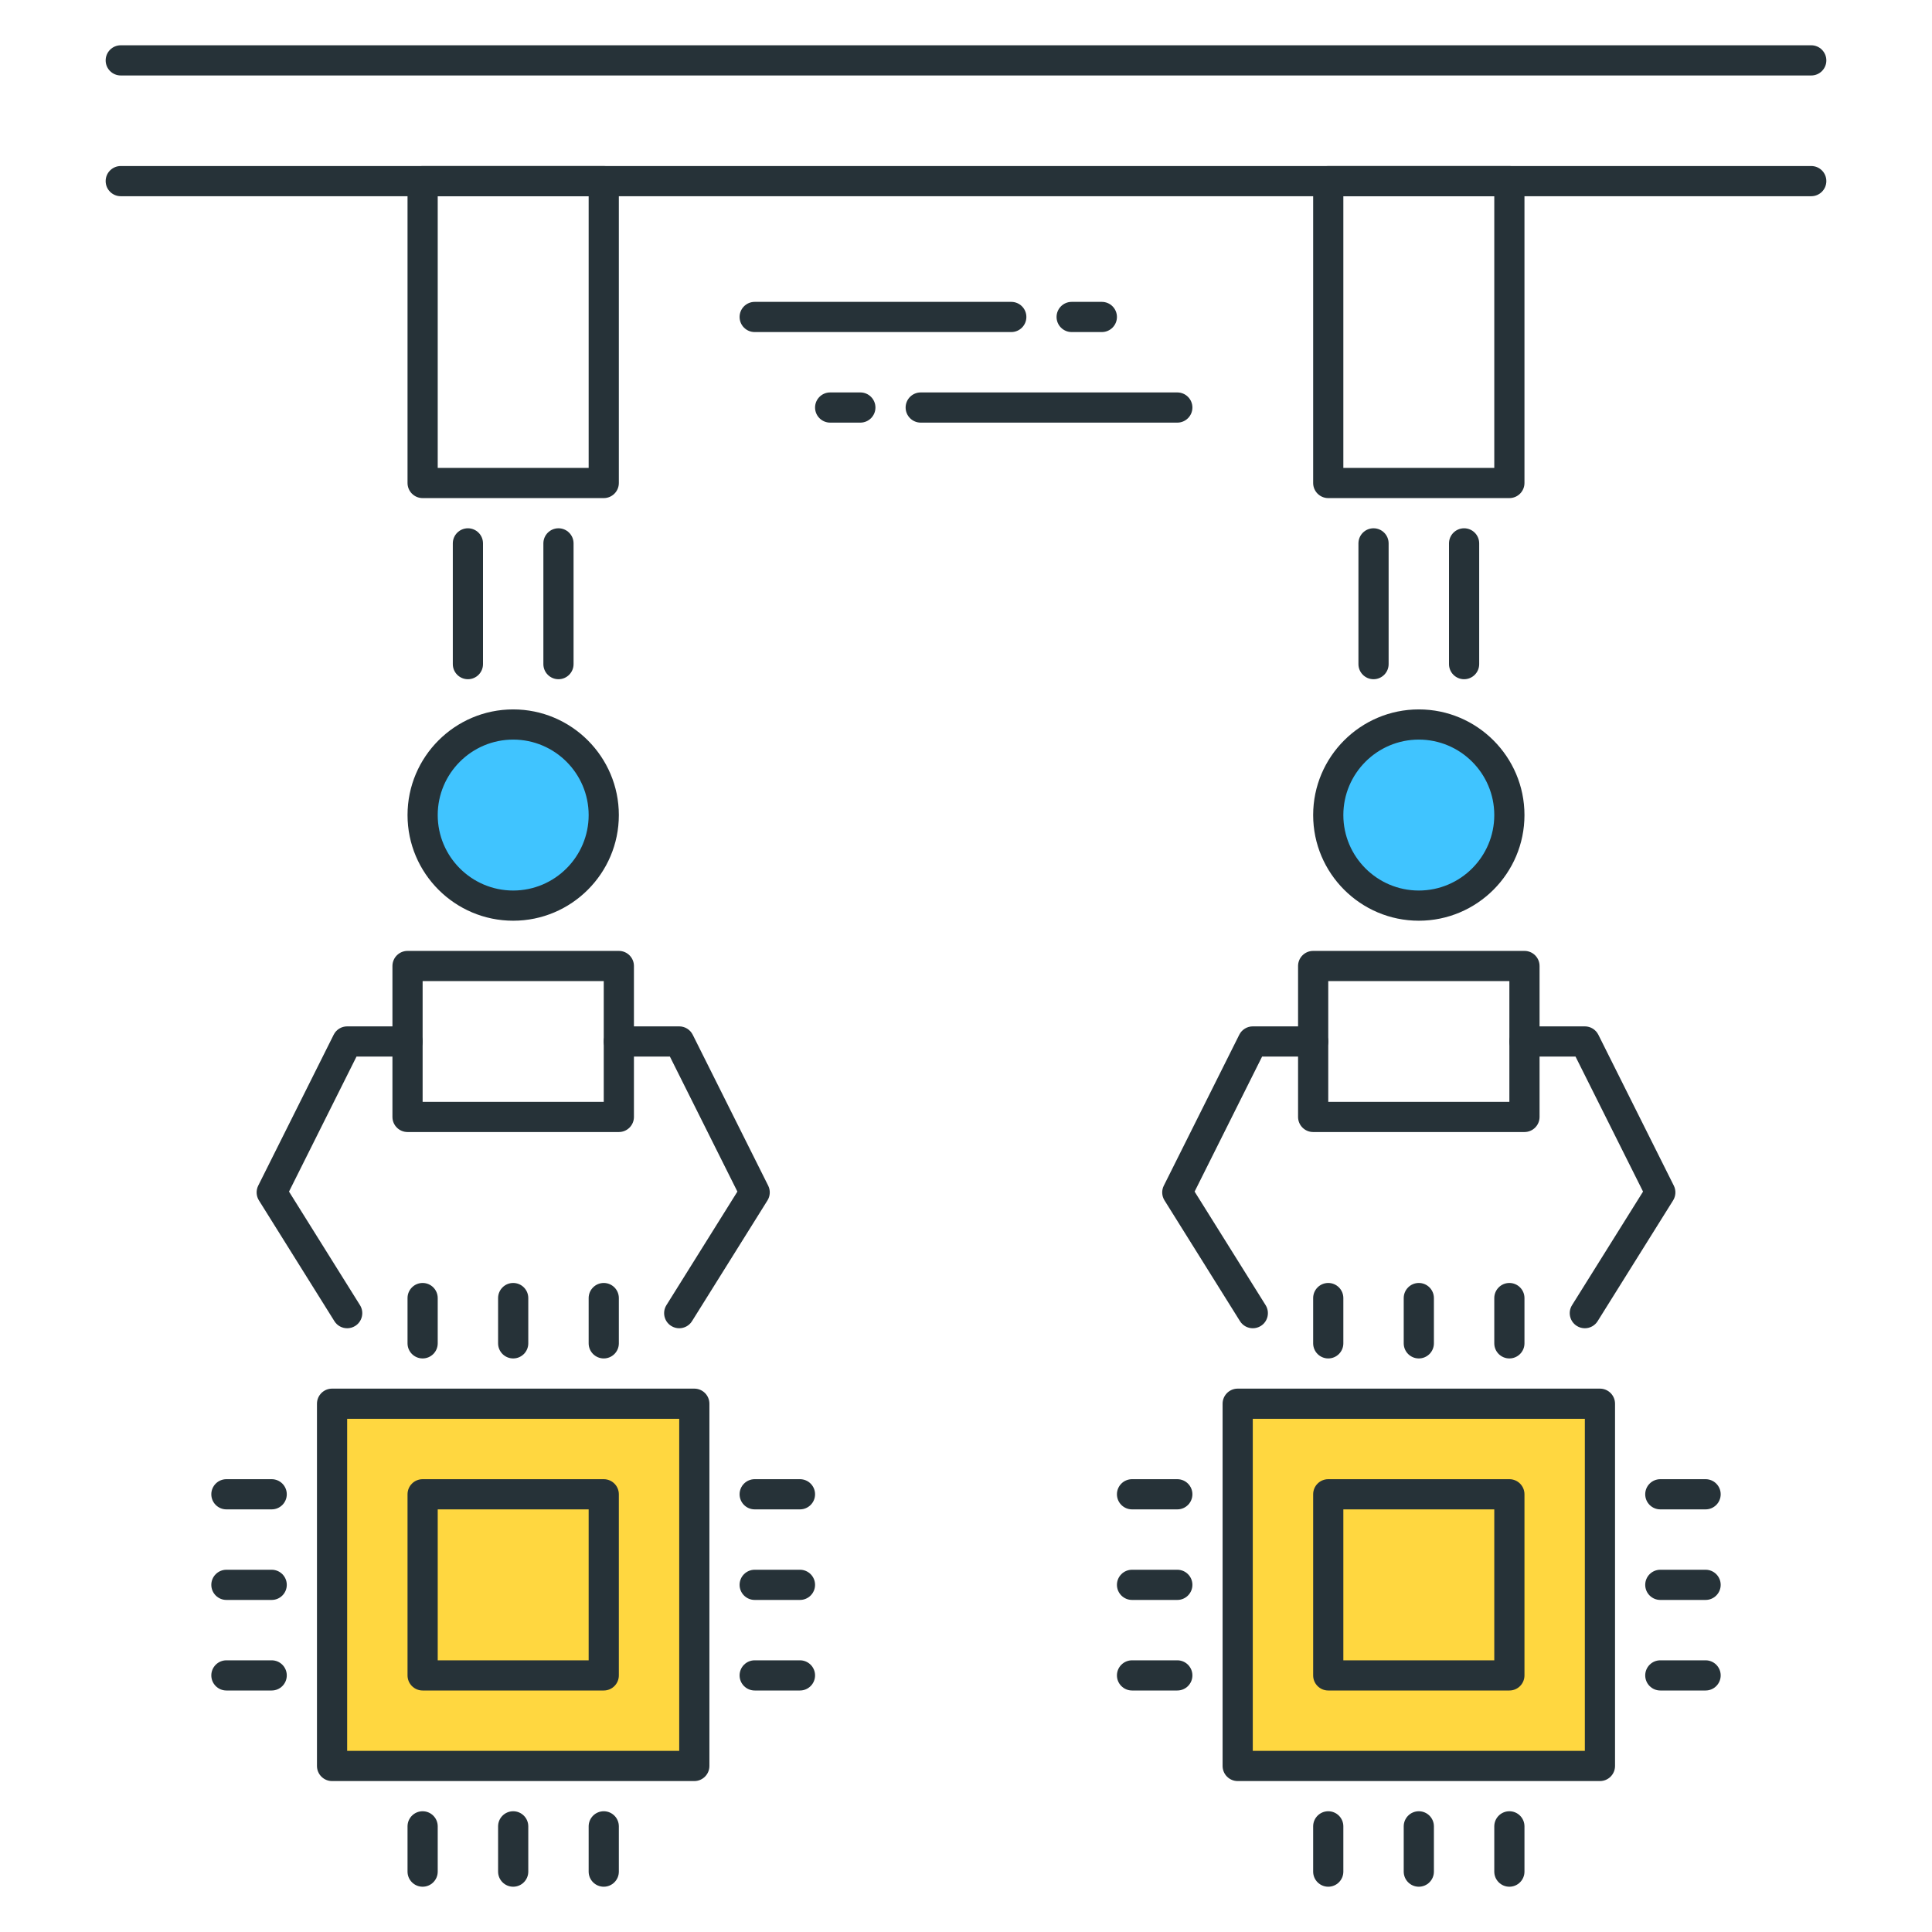 <?xml version="1.0" encoding="utf-8"?>
<!-- Generator: Adobe Illustrator 22.0.0, SVG Export Plug-In . SVG Version: 6.00 Build 0)  -->
<svg version="1.1" id="Icon_Set" xmlns="http://www.w3.org/2000/svg" xmlns:xlink="http://www.w3.org/1999/xlink" x="0px" y="0px"
	 viewBox="0 0 64 64" style="enable-background:new 0 0 64 64;" xml:space="preserve">
<style type="text/css">
	.st0{fill:#263238;}
	.st1{fill:#FFD740;}
	.st2{fill:#4FC3F7;}
	.st3{fill:#40C4FF;}
	.st4{fill:#FF5252;}
	.st5{fill:#FFFFFF;}
	.st6{fill:#212A41;}
	.st7{fill:#37474F;}
	.st8{fill:#4DB6AC;}
</style>
<g>
	<g>
		<path class="st0" d="M60,6.5H4C3.724,6.5,3.5,6.276,3.5,6S3.724,5.5,4,5.5h56c0.276,0,0.5,0.224,0.5,0.5S60.276,6.5,60,6.5z"/>
	</g>
	<g>
		<path class="st0" d="M60,2.5H4C3.724,2.5,3.5,2.276,3.5,2S3.724,1.5,4,1.5h56c0.276,0,0.5,0.224,0.5,0.5S60.276,2.5,60,2.5z"/>
	</g>
	<g>
		<circle class="st3" cx="17" cy="27" r="3"/>
		<path class="st0" d="M17,30.5c-1.93,0-3.5-1.57-3.5-3.5s1.57-3.5,3.5-3.5s3.5,1.57,3.5,3.5S18.93,30.5,17,30.5z M17,24.5
			c-1.378,0-2.5,1.122-2.5,2.5s1.122,2.5,2.5,2.5s2.5-1.122,2.5-2.5S18.378,24.5,17,24.5z"/>
	</g>
	<g>
		<path class="st0" d="M15.5,22.5c-0.276,0-0.5-0.224-0.5-0.5v-4c0-0.276,0.224-0.5,0.5-0.5S16,17.724,16,18v4
			C16,22.276,15.776,22.5,15.5,22.5z"/>
	</g>
	<g>
		<path class="st0" d="M18.5,22.5c-0.276,0-0.5-0.224-0.5-0.5v-4c0-0.276,0.224-0.5,0.5-0.5S19,17.724,19,18v4
			C19,22.276,18.776,22.5,18.5,22.5z"/>
	</g>
	<g>
		<path class="st0" d="M11.501,44c-0.167,0-0.33-0.083-0.424-0.235l-2.5-4c-0.092-0.148-0.101-0.333-0.023-0.489l2.5-5
			C11.138,34.107,11.311,34,11.5,34h2c0.276,0,0.5,0.224,0.5,0.5S13.777,35,13.5,35H11.81l-2.236,4.473l2.351,3.762
			c0.146,0.234,0.075,0.543-0.159,0.689C11.683,43.976,11.591,44,11.501,44z"/>
	</g>
	<g>
		<path class="st0" d="M22.5,44c-0.09,0-0.182-0.024-0.265-0.076c-0.234-0.146-0.305-0.455-0.159-0.689l2.351-3.762L22.191,35H20.5
			c-0.276,0-0.5-0.224-0.5-0.5s0.224-0.5,0.5-0.5h2c0.189,0,0.362,0.107,0.447,0.276l2.5,5c0.078,0.156,0.069,0.341-0.023,0.489
			l-2.5,4C22.829,43.917,22.666,44,22.5,44z"/>
	</g>
	<g>
		<path class="st0" d="M20.5,37.5h-7c-0.276,0-0.5-0.224-0.5-0.5v-5c0-0.276,0.224-0.5,0.5-0.5h7c0.276,0,0.5,0.224,0.5,0.5v5
			C21,37.276,20.777,37.5,20.5,37.5z M14,36.5h6v-4h-6V36.5z"/>
	</g>
	<g>
		<path class="st0" d="M20,16.5h-6c-0.276,0-0.5-0.224-0.5-0.5V6c0-0.276,0.224-0.5,0.5-0.5h6c0.276,0,0.5,0.224,0.5,0.5v10
			C20.5,16.276,20.277,16.5,20,16.5z M14.5,15.5h5v-9h-5V15.5z"/>
	</g>
	<g>
		<rect x="11" y="46.5" class="st1" width="12" height="12"/>
		<path class="st0" d="M23,59H11c-0.276,0-0.5-0.224-0.5-0.5v-12c0-0.276,0.224-0.5,0.5-0.5h12c0.276,0,0.5,0.224,0.5,0.5v12
			C23.5,58.776,23.276,59,23,59z M11.5,58h11V47h-11V58z"/>
	</g>
	<g>
		<path class="st0" d="M20,56h-6c-0.276,0-0.5-0.224-0.5-0.5v-6c0-0.276,0.224-0.5,0.5-0.5h6c0.276,0,0.5,0.224,0.5,0.5v6
			C20.5,55.776,20.276,56,20,56z M14.5,55h5v-5h-5V55z"/>
	</g>
	<g>
		<path class="st0" d="M17,45c-0.276,0-0.5-0.224-0.5-0.5V43c0-0.276,0.224-0.5,0.5-0.5s0.5,0.224,0.5,0.5v1.5
			C17.5,44.776,17.276,45,17,45z"/>
	</g>
	<g>
		<path class="st0" d="M14,45c-0.276,0-0.5-0.224-0.5-0.5V43c0-0.276,0.224-0.5,0.5-0.5s0.5,0.224,0.5,0.5v1.5
			C14.5,44.776,14.276,45,14,45z"/>
	</g>
	<g>
		<path class="st0" d="M20,45c-0.276,0-0.5-0.224-0.5-0.5V43c0-0.276,0.224-0.5,0.5-0.5s0.5,0.224,0.5,0.5v1.5
			C20.5,44.776,20.276,45,20,45z"/>
	</g>
	<g>
		<path class="st0" d="M17,62.5c-0.276,0-0.5-0.224-0.5-0.5v-1.5c0-0.276,0.224-0.5,0.5-0.5s0.5,0.224,0.5,0.5V62
			C17.5,62.276,17.276,62.5,17,62.5z"/>
	</g>
	<g>
		<path class="st0" d="M14,62.5c-0.276,0-0.5-0.224-0.5-0.5v-1.5c0-0.276,0.224-0.5,0.5-0.5s0.5,0.224,0.5,0.5V62
			C14.5,62.276,14.276,62.5,14,62.5z"/>
	</g>
	<g>
		<path class="st0" d="M20,62.5c-0.276,0-0.5-0.224-0.5-0.5v-1.5c0-0.276,0.224-0.5,0.5-0.5s0.5,0.224,0.5,0.5V62
			C20.5,62.276,20.276,62.5,20,62.5z"/>
	</g>
	<g>
		<path class="st0" d="M9,53H7.5C7.224,53,7,52.776,7,52.5S7.224,52,7.5,52H9c0.276,0,0.5,0.224,0.5,0.5S9.276,53,9,53z"/>
	</g>
	<g>
		<path class="st0" d="M9,56H7.5C7.224,56,7,55.776,7,55.5S7.224,55,7.5,55H9c0.276,0,0.5,0.224,0.5,0.5S9.276,56,9,56z"/>
	</g>
	<g>
		<path class="st0" d="M9,50H7.5C7.224,50,7,49.776,7,49.5S7.224,49,7.5,49H9c0.276,0,0.5,0.224,0.5,0.5S9.276,50,9,50z"/>
	</g>
	<g>
		<path class="st0" d="M26.5,53H25c-0.276,0-0.5-0.224-0.5-0.5S24.724,52,25,52h1.5c0.276,0,0.5,0.224,0.5,0.5S26.776,53,26.5,53z"
			/>
	</g>
	<g>
		<path class="st0" d="M26.5,56H25c-0.276,0-0.5-0.224-0.5-0.5S24.724,55,25,55h1.5c0.276,0,0.5,0.224,0.5,0.5S26.776,56,26.5,56z"
			/>
	</g>
	<g>
		<path class="st0" d="M26.5,50H25c-0.276,0-0.5-0.224-0.5-0.5S24.724,49,25,49h1.5c0.276,0,0.5,0.224,0.5,0.5S26.776,50,26.5,50z"
			/>
	</g>
	<g>
		<circle class="st3" cx="47" cy="27" r="3"/>
		<path class="st0" d="M47,30.5c-1.93,0-3.5-1.57-3.5-3.5s1.57-3.5,3.5-3.5s3.5,1.57,3.5,3.5S48.93,30.5,47,30.5z M47,24.5
			c-1.379,0-2.5,1.122-2.5,2.5s1.121,2.5,2.5,2.5s2.5-1.122,2.5-2.5S48.379,24.5,47,24.5z"/>
	</g>
	<g>
		<path class="st0" d="M45.5,22.5c-0.276,0-0.5-0.224-0.5-0.5v-4c0-0.276,0.224-0.5,0.5-0.5S46,17.724,46,18v4
			C46,22.276,45.776,22.5,45.5,22.5z"/>
	</g>
	<g>
		<path class="st0" d="M48.5,22.5c-0.276,0-0.5-0.224-0.5-0.5v-4c0-0.276,0.224-0.5,0.5-0.5S49,17.724,49,18v4
			C49,22.276,48.776,22.5,48.5,22.5z"/>
	</g>
	<g>
		<path class="st0" d="M41.5,44c-0.166,0-0.329-0.083-0.424-0.235l-2.5-4c-0.093-0.148-0.102-0.333-0.023-0.489l2.5-5
			C41.138,34.107,41.311,34,41.5,34h2c0.276,0,0.5,0.224,0.5,0.5S43.776,35,43.5,35h-1.691l-2.236,4.473l2.352,3.762
			c0.146,0.234,0.075,0.543-0.159,0.689C41.683,43.976,41.591,44,41.5,44z"/>
	</g>
	<g>
		<path class="st0" d="M52.5,44c-0.091,0-0.183-0.024-0.265-0.076c-0.234-0.146-0.306-0.455-0.159-0.689l2.352-3.762L52.191,35H50.5
			c-0.276,0-0.5-0.224-0.5-0.5s0.224-0.5,0.5-0.5h2c0.189,0,0.362,0.107,0.447,0.276l2.5,5c0.078,0.156,0.069,0.341-0.023,0.489
			l-2.5,4C52.829,43.917,52.666,44,52.5,44z"/>
	</g>
	<g>
		<path class="st0" d="M50.5,37.5h-7c-0.276,0-0.5-0.224-0.5-0.5v-5c0-0.276,0.224-0.5,0.5-0.5h7c0.276,0,0.5,0.224,0.5,0.5v5
			C51,37.276,50.776,37.5,50.5,37.5z M44,36.5h6v-4h-6V36.5z"/>
	</g>
	<g>
		<path class="st0" d="M50,16.5h-6c-0.276,0-0.5-0.224-0.5-0.5V6c0-0.276,0.224-0.5,0.5-0.5h6c0.276,0,0.5,0.224,0.5,0.5v10
			C50.5,16.276,50.276,16.5,50,16.5z M44.5,15.5h5v-9h-5V15.5z"/>
	</g>
	<g>
		<rect x="41" y="46.5" class="st1" width="12" height="12"/>
		<path class="st0" d="M53,59H41c-0.276,0-0.5-0.224-0.5-0.5v-12c0-0.276,0.224-0.5,0.5-0.5h12c0.276,0,0.5,0.224,0.5,0.5v12
			C53.5,58.776,53.276,59,53,59z M41.5,58h11V47h-11V58z"/>
	</g>
	<g>
		<path class="st0" d="M50,56h-6c-0.276,0-0.5-0.224-0.5-0.5v-6c0-0.276,0.224-0.5,0.5-0.5h6c0.276,0,0.5,0.224,0.5,0.5v6
			C50.5,55.776,50.276,56,50,56z M44.5,55h5v-5h-5V55z"/>
	</g>
	<g>
		<path class="st0" d="M47,45c-0.276,0-0.5-0.224-0.5-0.5V43c0-0.276,0.224-0.5,0.5-0.5s0.5,0.224,0.5,0.5v1.5
			C47.5,44.776,47.276,45,47,45z"/>
	</g>
	<g>
		<path class="st0" d="M44,45c-0.276,0-0.5-0.224-0.5-0.5V43c0-0.276,0.224-0.5,0.5-0.5s0.5,0.224,0.5,0.5v1.5
			C44.5,44.776,44.276,45,44,45z"/>
	</g>
	<g>
		<path class="st0" d="M50,45c-0.276,0-0.5-0.224-0.5-0.5V43c0-0.276,0.224-0.5,0.5-0.5s0.5,0.224,0.5,0.5v1.5
			C50.5,44.776,50.276,45,50,45z"/>
	</g>
	<g>
		<path class="st0" d="M47,62.5c-0.276,0-0.5-0.224-0.5-0.5v-1.5c0-0.276,0.224-0.5,0.5-0.5s0.5,0.224,0.5,0.5V62
			C47.5,62.276,47.276,62.5,47,62.5z"/>
	</g>
	<g>
		<path class="st0" d="M44,62.5c-0.276,0-0.5-0.224-0.5-0.5v-1.5c0-0.276,0.224-0.5,0.5-0.5s0.5,0.224,0.5,0.5V62
			C44.5,62.276,44.276,62.5,44,62.5z"/>
	</g>
	<g>
		<path class="st0" d="M50,62.5c-0.276,0-0.5-0.224-0.5-0.5v-1.5c0-0.276,0.224-0.5,0.5-0.5s0.5,0.224,0.5,0.5V62
			C50.5,62.276,50.276,62.5,50,62.5z"/>
	</g>
	<g>
		<path class="st0" d="M39,53h-1.5c-0.276,0-0.5-0.224-0.5-0.5s0.224-0.5,0.5-0.5H39c0.276,0,0.5,0.224,0.5,0.5S39.276,53,39,53z"/>
	</g>
	<g>
		<path class="st0" d="M39,56h-1.5c-0.276,0-0.5-0.224-0.5-0.5s0.224-0.5,0.5-0.5H39c0.276,0,0.5,0.224,0.5,0.5S39.276,56,39,56z"/>
	</g>
	<g>
		<path class="st0" d="M39,50h-1.5c-0.276,0-0.5-0.224-0.5-0.5s0.224-0.5,0.5-0.5H39c0.276,0,0.5,0.224,0.5,0.5S39.276,50,39,50z"/>
	</g>
	<g>
		<path class="st0" d="M56.5,53H55c-0.276,0-0.5-0.224-0.5-0.5S54.724,52,55,52h1.5c0.276,0,0.5,0.224,0.5,0.5S56.776,53,56.5,53z"
			/>
	</g>
	<g>
		<path class="st0" d="M56.5,56H55c-0.276,0-0.5-0.224-0.5-0.5S54.724,55,55,55h1.5c0.276,0,0.5,0.224,0.5,0.5S56.776,56,56.5,56z"
			/>
	</g>
	<g>
		<path class="st0" d="M56.5,50H55c-0.276,0-0.5-0.224-0.5-0.5S54.724,49,55,49h1.5c0.276,0,0.5,0.224,0.5,0.5S56.776,50,56.5,50z"
			/>
	</g>
	<g>
		<path class="st0" d="M28.5,14h-1c-0.276,0-0.5-0.224-0.5-0.5s0.224-0.5,0.5-0.5h1c0.276,0,0.5,0.224,0.5,0.5S28.776,14,28.5,14z"
			/>
	</g>
	<g>
		<path class="st0" d="M39,14h-8.5c-0.276,0-0.5-0.224-0.5-0.5s0.224-0.5,0.5-0.5H39c0.276,0,0.5,0.224,0.5,0.5S39.276,14,39,14z"/>
	</g>
	<g>
		<path class="st0" d="M36.5,11h-1c-0.276,0-0.5-0.224-0.5-0.5s0.224-0.5,0.5-0.5h1c0.276,0,0.5,0.224,0.5,0.5S36.776,11,36.5,11z"
			/>
	</g>
	<g>
		<path class="st0" d="M33.5,11H25c-0.276,0-0.5-0.224-0.5-0.5S24.724,10,25,10h8.5c0.276,0,0.5,0.224,0.5,0.5S33.776,11,33.5,11z"
			/>
	</g>
</g>
</svg>

